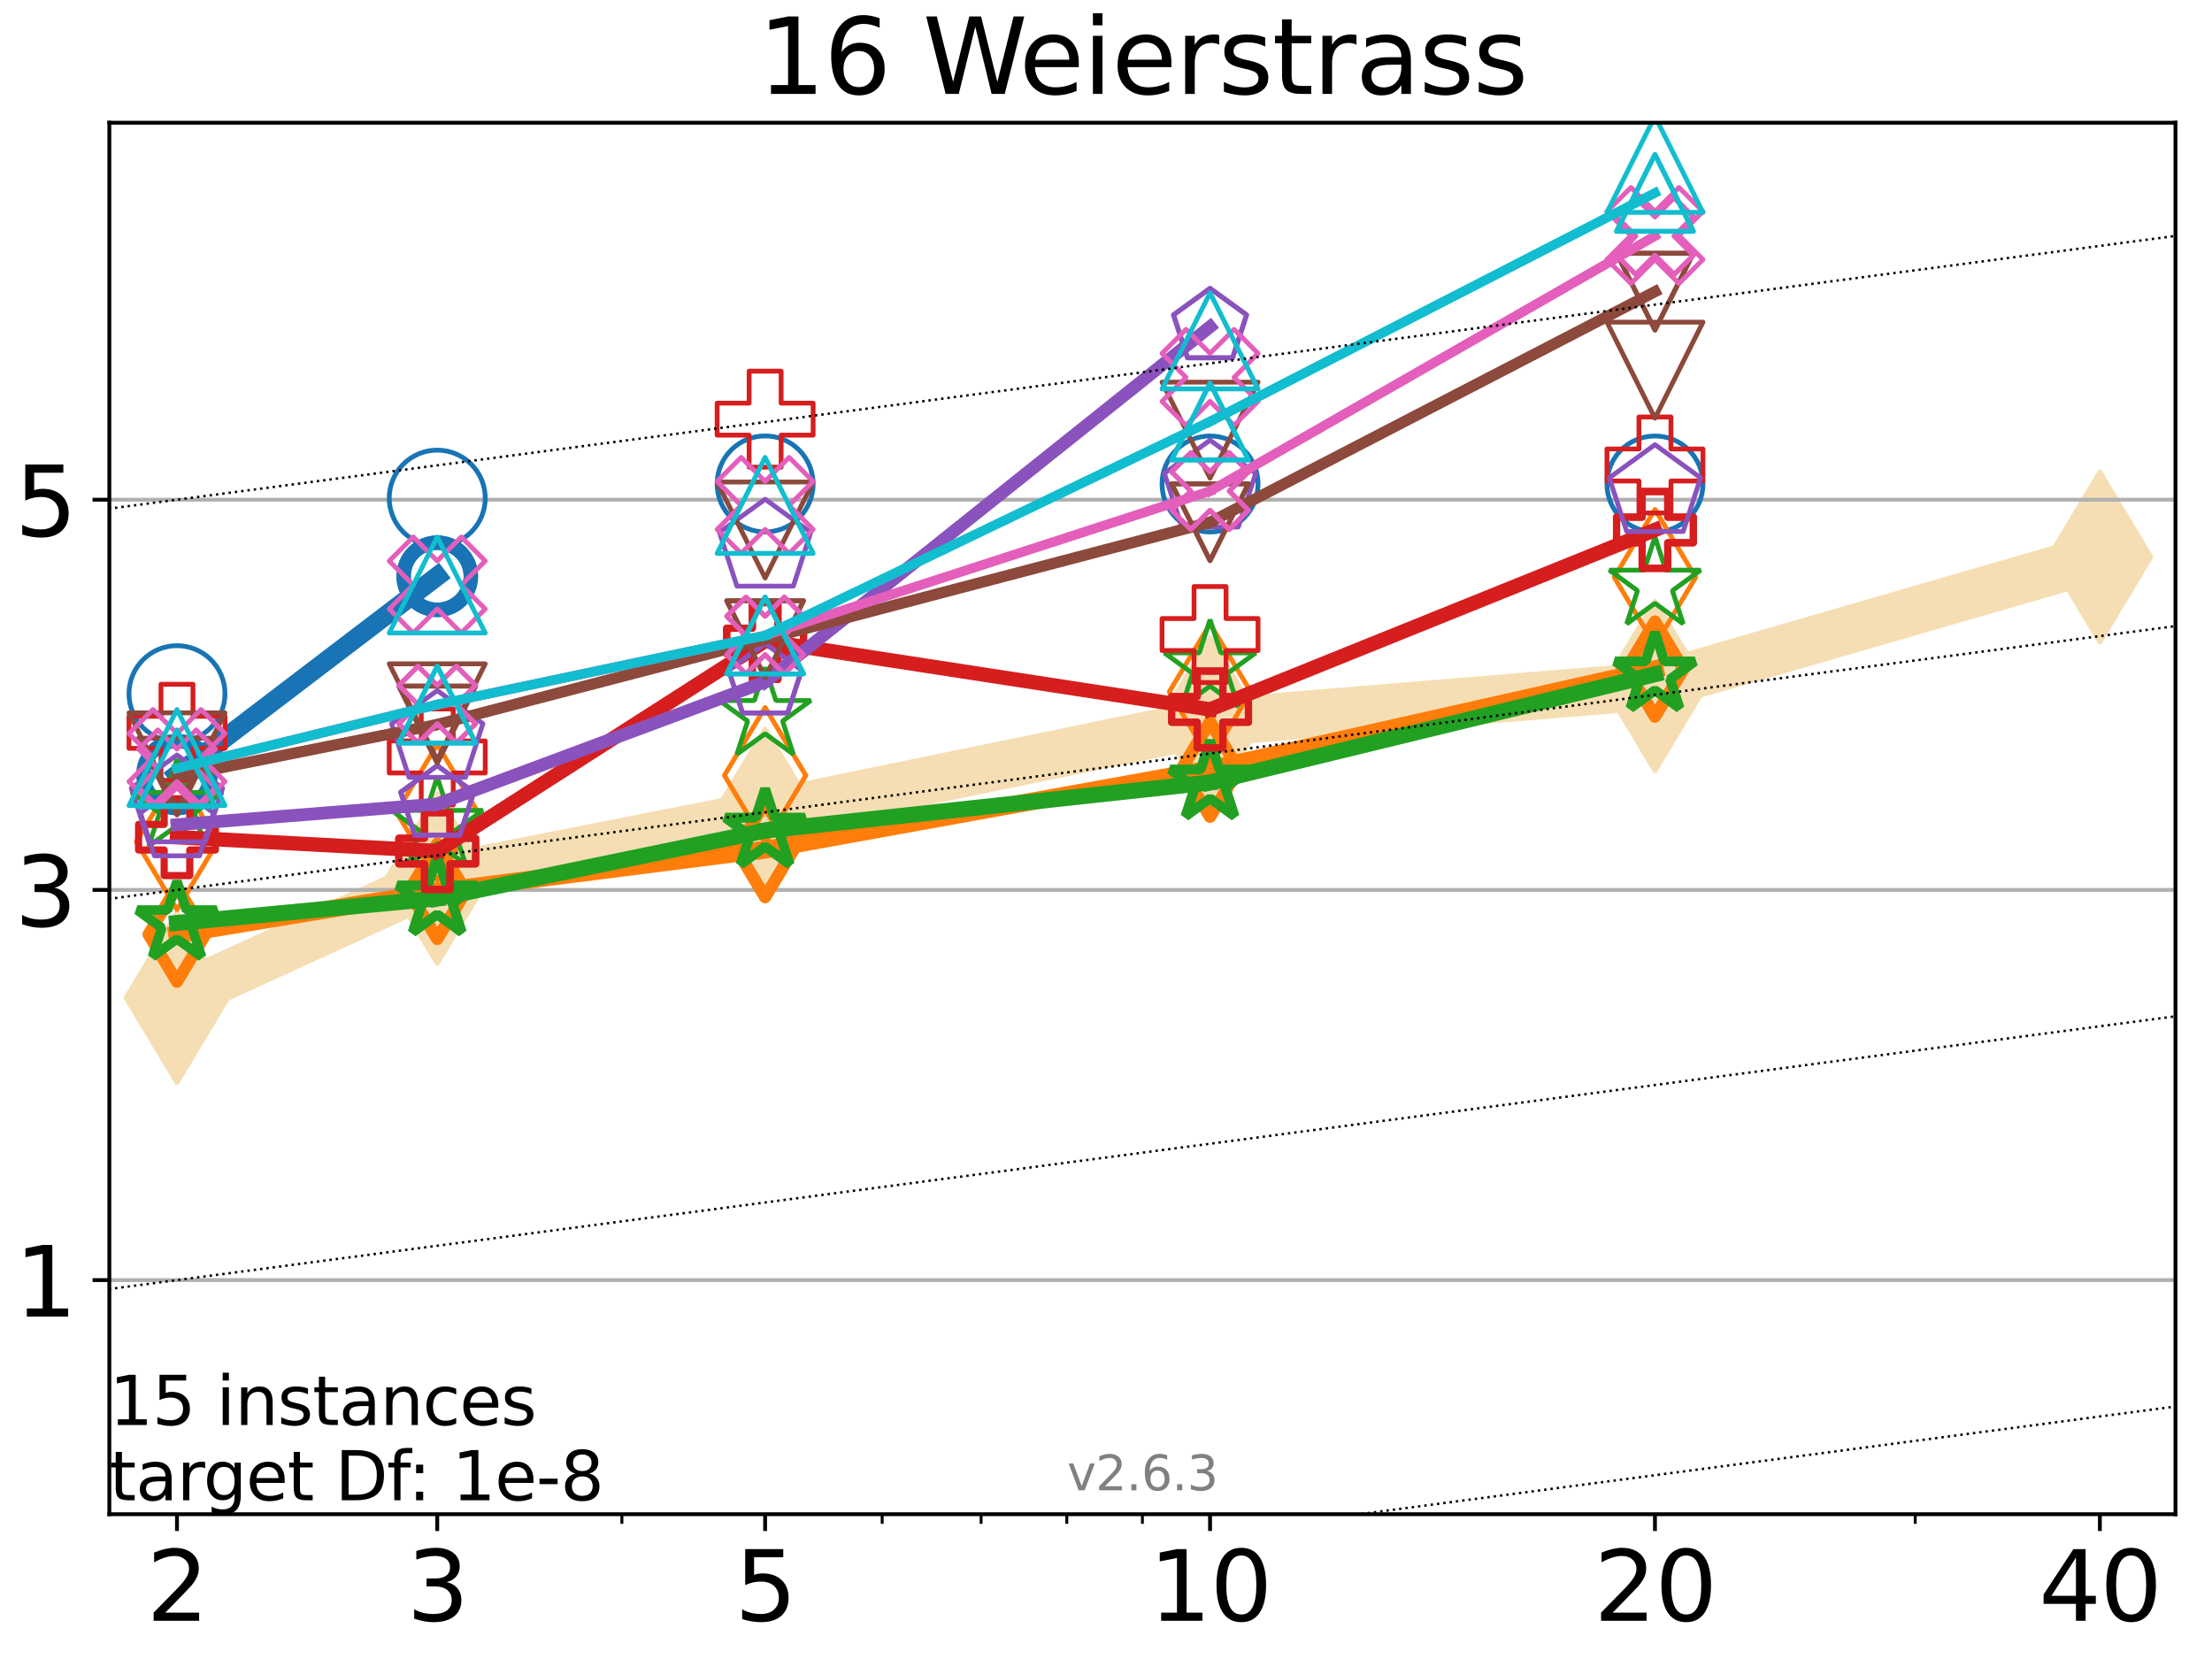 <?xml version="1.0" encoding="utf-8" standalone="no"?>
<!DOCTYPE svg PUBLIC "-//W3C//DTD SVG 1.1//EN"
  "http://www.w3.org/Graphics/SVG/1.1/DTD/svg11.dtd">
<svg xmlns:xlink="http://www.w3.org/1999/xlink" width="460.8pt" height="345.6pt" viewBox="0 0 460.8 345.6" xmlns="http://www.w3.org/2000/svg" version="1.1">
 <defs>
  <style type="text/css">*{stroke-linejoin: round; stroke-linecap: butt}</style>
 </defs>
 <g id="figure_1">
  <g id="patch_1">
   <path d="M 0 345.6 
L 460.8 345.6 
L 460.8 0 
L 0 0 
z
" style="fill: #ffffff"/>
  </g>
  <g id="axes_1">
   <g id="patch_2">
    <path d="M 22.78 315.44 
L 453.192 315.44 
L 453.192 25.56 
L 22.78 25.56 
z
" style="fill: #ffffff"/>
   </g>
   <g id="line2d_1">
    <path d="M 36.868 207.854 
L 91.085 183.037 
L 159.39 169.562 
L 252.074 150.504 
L 344.758 142.886 
L 437.443 116.029 
" clip-path="url(#p709525393e)" style="fill: none; stroke: #f5deb3; stroke-width: 10; stroke-linecap: square"/>
    <defs>
     <path id="m4ac4a61298" d="M -0 17.678 
L 10.607 0 
L 0 -17.678 
L -10.607 -0 
z
" style="stroke: #f5deb3; stroke-linejoin: miter"/>
    </defs>
    <g clip-path="url(#p709525393e)">
     <use xlink:href="#m4ac4a61298" x="36.868" y="207.854" style="fill: #f5deb3; stroke: #f5deb3; stroke-linejoin: miter"/>
     <use xlink:href="#m4ac4a61298" x="91.085" y="183.037" style="fill: #f5deb3; stroke: #f5deb3; stroke-linejoin: miter"/>
     <use xlink:href="#m4ac4a61298" x="159.39" y="169.562" style="fill: #f5deb3; stroke: #f5deb3; stroke-linejoin: miter"/>
     <use xlink:href="#m4ac4a61298" x="252.074" y="150.504" style="fill: #f5deb3; stroke: #f5deb3; stroke-linejoin: miter"/>
     <use xlink:href="#m4ac4a61298" x="344.758" y="142.886" style="fill: #f5deb3; stroke: #f5deb3; stroke-linejoin: miter"/>
     <use xlink:href="#m4ac4a61298" x="437.443" y="116.029" style="fill: #f5deb3; stroke: #f5deb3; stroke-linejoin: miter"/>
    </g>
   </g>
   <g id="matplotlib.axis_1">
    <g id="xtick_1">
     <g id="line2d_2">
      <defs>
       <path id="m62ddbf94da" d="M 0 0 
L 0 3.5 
" style="stroke: #000000; stroke-width: 0.8"/>
      </defs>
      <g>
       <use xlink:href="#m62ddbf94da" x="36.868" y="315.44" style="stroke: #000000; stroke-width: 0.8"/>
      </g>
     </g>
     <g id="text_1">
      <!-- 2 -->
      <g transform="translate(30.506 337.637)scale(0.2 -0.2)">
       <defs>
        <path id="DejaVuSans-32" d="M 1228 531 
L 3431 531 
L 3431 0 
L 469 0 
L 469 531 
Q 828 903 1448 1529 
Q 2069 2156 2228 2338 
Q 2531 2678 2651 2914 
Q 2772 3150 2772 3378 
Q 2772 3750 2511 3984 
Q 2250 4219 1831 4219 
Q 1534 4219 1204 4116 
Q 875 4013 500 3803 
L 500 4441 
Q 881 4594 1212 4672 
Q 1544 4750 1819 4750 
Q 2544 4750 2975 4387 
Q 3406 4025 3406 3419 
Q 3406 3131 3298 2873 
Q 3191 2616 2906 2266 
Q 2828 2175 2409 1742 
Q 1991 1309 1228 531 
z
" transform="scale(0.016)"/>
       </defs>
       <use xlink:href="#DejaVuSans-32"/>
      </g>
     </g>
    </g>
    <g id="xtick_2">
     <g id="line2d_3">
      <g>
       <use xlink:href="#m62ddbf94da" x="91.085" y="315.44" style="stroke: #000000; stroke-width: 0.8"/>
      </g>
     </g>
     <g id="text_2">
      <!-- 3 -->
      <g transform="translate(84.723 337.637)scale(0.2 -0.2)">
       <defs>
        <path id="DejaVuSans-33" d="M 2597 2516 
Q 3050 2419 3304 2112 
Q 3559 1806 3559 1356 
Q 3559 666 3084 287 
Q 2609 -91 1734 -91 
Q 1441 -91 1130 -33 
Q 819 25 488 141 
L 488 750 
Q 750 597 1062 519 
Q 1375 441 1716 441 
Q 2309 441 2620 675 
Q 2931 909 2931 1356 
Q 2931 1769 2642 2001 
Q 2353 2234 1838 2234 
L 1294 2234 
L 1294 2753 
L 1863 2753 
Q 2328 2753 2575 2939 
Q 2822 3125 2822 3475 
Q 2822 3834 2567 4026 
Q 2313 4219 1838 4219 
Q 1578 4219 1281 4162 
Q 984 4106 628 3988 
L 628 4550 
Q 988 4650 1302 4700 
Q 1616 4750 1894 4750 
Q 2613 4750 3031 4423 
Q 3450 4097 3450 3541 
Q 3450 3153 3228 2886 
Q 3006 2619 2597 2516 
z
" transform="scale(0.016)"/>
       </defs>
       <use xlink:href="#DejaVuSans-33"/>
      </g>
     </g>
    </g>
    <g id="xtick_3">
     <g id="line2d_4">
      <g>
       <use xlink:href="#m62ddbf94da" x="159.39" y="315.44" style="stroke: #000000; stroke-width: 0.8"/>
      </g>
     </g>
     <g id="text_3">
      <!-- 5 -->
      <g transform="translate(153.028 337.637)scale(0.2 -0.2)">
       <defs>
        <path id="DejaVuSans-35" d="M 691 4666 
L 3169 4666 
L 3169 4134 
L 1269 4134 
L 1269 2991 
Q 1406 3038 1543 3061 
Q 1681 3084 1819 3084 
Q 2600 3084 3056 2656 
Q 3513 2228 3513 1497 
Q 3513 744 3044 326 
Q 2575 -91 1722 -91 
Q 1428 -91 1123 -41 
Q 819 9 494 109 
L 494 744 
Q 775 591 1075 516 
Q 1375 441 1709 441 
Q 2250 441 2565 725 
Q 2881 1009 2881 1497 
Q 2881 1984 2565 2268 
Q 2250 2553 1709 2553 
Q 1456 2553 1204 2497 
Q 953 2441 691 2322 
L 691 4666 
z
" transform="scale(0.016)"/>
       </defs>
       <use xlink:href="#DejaVuSans-35"/>
      </g>
     </g>
    </g>
    <g id="xtick_4">
     <g id="line2d_5">
      <g>
       <use xlink:href="#m62ddbf94da" x="252.074" y="315.44" style="stroke: #000000; stroke-width: 0.8"/>
      </g>
     </g>
     <g id="text_4">
      <!-- 10 -->
      <g transform="translate(239.349 337.637)scale(0.2 -0.2)">
       <defs>
        <path id="DejaVuSans-31" d="M 794 531 
L 1825 531 
L 1825 4091 
L 703 3866 
L 703 4441 
L 1819 4666 
L 2450 4666 
L 2450 531 
L 3481 531 
L 3481 0 
L 794 0 
L 794 531 
z
" transform="scale(0.016)"/>
        <path id="DejaVuSans-30" d="M 2034 4250 
Q 1547 4250 1301 3770 
Q 1056 3291 1056 2328 
Q 1056 1369 1301 889 
Q 1547 409 2034 409 
Q 2525 409 2770 889 
Q 3016 1369 3016 2328 
Q 3016 3291 2770 3770 
Q 2525 4250 2034 4250 
z
M 2034 4750 
Q 2819 4750 3233 4129 
Q 3647 3509 3647 2328 
Q 3647 1150 3233 529 
Q 2819 -91 2034 -91 
Q 1250 -91 836 529 
Q 422 1150 422 2328 
Q 422 3509 836 4129 
Q 1250 4750 2034 4750 
z
" transform="scale(0.016)"/>
       </defs>
       <use xlink:href="#DejaVuSans-31"/>
       <use xlink:href="#DejaVuSans-30" x="63.623"/>
      </g>
     </g>
    </g>
    <g id="xtick_5">
     <g id="line2d_6">
      <g>
       <use xlink:href="#m62ddbf94da" x="344.758" y="315.44" style="stroke: #000000; stroke-width: 0.8"/>
      </g>
     </g>
     <g id="text_5">
      <!-- 20 -->
      <g transform="translate(332.033 337.637)scale(0.2 -0.2)">
       <use xlink:href="#DejaVuSans-32"/>
       <use xlink:href="#DejaVuSans-30" x="63.623"/>
      </g>
     </g>
    </g>
    <g id="xtick_6">
     <g id="line2d_7">
      <g>
       <use xlink:href="#m62ddbf94da" x="437.443" y="315.44" style="stroke: #000000; stroke-width: 0.8"/>
      </g>
     </g>
     <g id="text_6">
      <!-- 40 -->
      <g transform="translate(424.718 337.637)scale(0.2 -0.2)">
       <defs>
        <path id="DejaVuSans-34" d="M 2419 4116 
L 825 1625 
L 2419 1625 
L 2419 4116 
z
M 2253 4666 
L 3047 4666 
L 3047 1625 
L 3713 1625 
L 3713 1100 
L 3047 1100 
L 3047 0 
L 2419 0 
L 2419 1100 
L 313 1100 
L 313 1709 
L 2253 4666 
z
" transform="scale(0.016)"/>
       </defs>
       <use xlink:href="#DejaVuSans-34"/>
       <use xlink:href="#DejaVuSans-30" x="63.623"/>
      </g>
     </g>
    </g>
    <g id="xtick_7">
     <g id="line2d_8">
      <defs>
       <path id="m3bb098f2c1" d="M 0 0 
L 0 2 
" style="stroke: #000000; stroke-width: 0.6"/>
      </defs>
      <g>
       <use xlink:href="#m3bb098f2c1" x="129.552" y="315.44" style="stroke: #000000; stroke-width: 0.6"/>
      </g>
     </g>
    </g>
    <g id="xtick_8">
     <g id="line2d_9">
      <g>
       <use xlink:href="#m3bb098f2c1" x="183.769" y="315.44" style="stroke: #000000; stroke-width: 0.6"/>
      </g>
     </g>
    </g>
    <g id="xtick_9">
     <g id="line2d_10">
      <g>
       <use xlink:href="#m3bb098f2c1" x="204.381" y="315.44" style="stroke: #000000; stroke-width: 0.6"/>
      </g>
     </g>
    </g>
    <g id="xtick_10">
     <g id="line2d_11">
      <g>
       <use xlink:href="#m3bb098f2c1" x="222.237" y="315.44" style="stroke: #000000; stroke-width: 0.6"/>
      </g>
     </g>
    </g>
    <g id="xtick_11">
     <g id="line2d_12">
      <g>
       <use xlink:href="#m3bb098f2c1" x="237.986" y="315.44" style="stroke: #000000; stroke-width: 0.6"/>
      </g>
     </g>
    </g>
    <g id="xtick_12">
     <g id="line2d_13">
      <g>
       <use xlink:href="#m3bb098f2c1" x="398.975" y="315.44" style="stroke: #000000; stroke-width: 0.6"/>
      </g>
     </g>
    </g>
   </g>
   <g id="matplotlib.axis_2">
    <g id="ytick_1">
     <g id="line2d_14">
      <path d="M 22.78 266.67 
L 453.192 266.67 
" clip-path="url(#p709525393e)" style="fill: none; stroke: #b0b0b0; stroke-width: 0.8; stroke-linecap: square"/>
     </g>
     <g id="line2d_15">
      <defs>
       <path id="m3a3d6c61db" d="M 0 0 
L -3.5 0 
" style="stroke: #000000; stroke-width: 0.8"/>
      </defs>
      <g>
       <use xlink:href="#m3a3d6c61db" x="22.78" y="266.67" style="stroke: #000000; stroke-width: 0.8"/>
      </g>
     </g>
     <g id="text_7">
      <!-- 1 -->
      <g transform="translate(3.055 274.268)scale(0.2 -0.2)">
       <use xlink:href="#DejaVuSans-31"/>
      </g>
     </g>
    </g>
    <g id="ytick_2">
     <g id="line2d_16">
      <path d="M 22.78 185.386 
L 453.192 185.386 
" clip-path="url(#p709525393e)" style="fill: none; stroke: #b0b0b0; stroke-width: 0.8; stroke-linecap: square"/>
     </g>
     <g id="line2d_17">
      <g>
       <use xlink:href="#m3a3d6c61db" x="22.78" y="185.386" style="stroke: #000000; stroke-width: 0.8"/>
      </g>
     </g>
     <g id="text_8">
      <!-- 3 -->
      <g transform="translate(3.055 192.984)scale(0.2 -0.2)">
       <use xlink:href="#DejaVuSans-33"/>
      </g>
     </g>
    </g>
    <g id="ytick_3">
     <g id="line2d_18">
      <path d="M 22.78 104.101 
L 453.192 104.101 
" clip-path="url(#p709525393e)" style="fill: none; stroke: #b0b0b0; stroke-width: 0.8; stroke-linecap: square"/>
     </g>
     <g id="line2d_19">
      <g>
       <use xlink:href="#m3a3d6c61db" x="22.78" y="104.101" style="stroke: #000000; stroke-width: 0.8"/>
      </g>
     </g>
     <g id="text_9">
      <!-- 5 -->
      <g transform="translate(3.055 111.7)scale(0.2 -0.2)">
       <use xlink:href="#DejaVuSans-35"/>
      </g>
     </g>
    </g>
   </g>
   <g id="line2d_20">
    <path d="M 36.868 161.358 
L 91.085 120.044 
" clip-path="url(#p709525393e)" style="fill: none; stroke: #1874b4; stroke-width: 4; stroke-linecap: square"/>
    <defs>
     <path id="m12c7427733" d="M 0 7 
C 1.856 7 3.637 6.262 4.95 4.95 
C 6.262 3.637 7 1.856 7 0 
C 7 -1.856 6.262 -3.637 4.95 -4.95 
C 3.637 -6.262 1.856 -7 0 -7 
C -1.856 -7 -3.637 -6.262 -4.95 -4.95 
C -6.262 -3.637 -7 -1.856 -7 0 
C -7 1.856 -6.262 3.637 -4.95 4.95 
C -3.637 6.262 -1.856 7 0 7 
z
" style="stroke: #1874b4; stroke-width: 3"/>
    </defs>
    <g clip-path="url(#p709525393e)">
     <use xlink:href="#m12c7427733" x="36.868" y="161.358" style="fill-opacity: 0; stroke: #1874b4; stroke-width: 3"/>
     <use xlink:href="#m12c7427733" x="91.085" y="120.044" style="fill-opacity: 0; stroke: #1874b4; stroke-width: 3"/>
    </g>
   </g>
   <g id="line2d_21">
    <path d="M 91.085 120.044 
" clip-path="url(#p709525393e)" style="fill: none; stroke: #1874b4; stroke-width: 4; stroke-linecap: square"/>
    <g clip-path="url(#p709525393e)">
     <use xlink:href="#m12c7427733" x="91.085" y="120.044" style="fill-opacity: 0; stroke: #1874b4; stroke-width: 3"/>
    </g>
   </g>
   <g id="line2d_22"/>
   <g id="line2d_23">
    <defs>
     <path id="m98c0757867" d="M 0 10 
C 2.652 10 5.196 8.946 7.071 7.071 
C 8.946 5.196 10 2.652 10 0 
C 10 -2.652 8.946 -5.196 7.071 -7.071 
C 5.196 -8.946 2.652 -10 0 -10 
C -2.652 -10 -5.196 -8.946 -7.071 -7.071 
C -8.946 -5.196 -10 -2.652 -10 0 
C -10 2.652 -8.946 5.196 -7.071 7.071 
C -5.196 8.946 -2.652 10 0 10 
z
" style="stroke: #1874b4"/>
    </defs>
    <g clip-path="url(#p709525393e)">
     <use xlink:href="#m98c0757867" x="36.868" y="144.504" style="fill-opacity: 0; stroke: #1874b4"/>
     <use xlink:href="#m98c0757867" x="91.085" y="103.769" style="fill-opacity: 0; stroke: #1874b4"/>
     <use xlink:href="#m98c0757867" x="159.39" y="100.81" style="fill-opacity: 0; stroke: #1874b4"/>
     <use xlink:href="#m98c0757867" x="252.074" y="100.825" style="fill-opacity: 0; stroke: #1874b4"/>
     <use xlink:href="#m98c0757867" x="344.758" y="100.825" style="fill-opacity: 0; stroke: #1874b4"/>
    </g>
   </g>
   <g id="line2d_24">
    <path d="M 36.868 194.647 
L 91.085 185.687 
" clip-path="url(#p709525393e)" style="fill: none; stroke: #ff7d0b; stroke-width: 3.667; stroke-linecap: square"/>
    <defs>
     <path id="mb291fa9df7" d="M -0 9.899 
L 5.94 0 
L 0 -9.899 
L -5.94 -0 
z
" style="stroke: #ff7d0b; stroke-width: 2.5; stroke-linejoin: miter"/>
    </defs>
    <g clip-path="url(#p709525393e)">
     <use xlink:href="#mb291fa9df7" x="36.868" y="194.647" style="fill-opacity: 0; stroke: #ff7d0b; stroke-width: 2.5; stroke-linejoin: miter"/>
     <use xlink:href="#mb291fa9df7" x="91.085" y="185.687" style="fill-opacity: 0; stroke: #ff7d0b; stroke-width: 2.5; stroke-linejoin: miter"/>
    </g>
   </g>
   <g id="line2d_25">
    <path d="M 91.085 185.687 
L 159.39 176.988 
" clip-path="url(#p709525393e)" style="fill: none; stroke: #ff7d0b; stroke-width: 3.667; stroke-linecap: square"/>
    <g clip-path="url(#p709525393e)">
     <use xlink:href="#mb291fa9df7" x="91.085" y="185.687" style="fill-opacity: 0; stroke: #ff7d0b; stroke-width: 2.5; stroke-linejoin: miter"/>
     <use xlink:href="#mb291fa9df7" x="159.39" y="176.988" style="fill-opacity: 0; stroke: #ff7d0b; stroke-width: 2.5; stroke-linejoin: miter"/>
    </g>
   </g>
   <g id="line2d_26">
    <path d="M 159.39 176.988 
L 252.074 160.237 
" clip-path="url(#p709525393e)" style="fill: none; stroke: #ff7d0b; stroke-width: 3.667; stroke-linecap: square"/>
    <g clip-path="url(#p709525393e)">
     <use xlink:href="#mb291fa9df7" x="159.39" y="176.988" style="fill-opacity: 0; stroke: #ff7d0b; stroke-width: 2.5; stroke-linejoin: miter"/>
     <use xlink:href="#mb291fa9df7" x="252.074" y="160.237" style="fill-opacity: 0; stroke: #ff7d0b; stroke-width: 2.5; stroke-linejoin: miter"/>
    </g>
   </g>
   <g id="line2d_27">
    <path d="M 252.074 160.237 
L 344.758 139.382 
" clip-path="url(#p709525393e)" style="fill: none; stroke: #ff7d0b; stroke-width: 3.667; stroke-linecap: square"/>
    <g clip-path="url(#p709525393e)">
     <use xlink:href="#mb291fa9df7" x="252.074" y="160.237" style="fill-opacity: 0; stroke: #ff7d0b; stroke-width: 2.5; stroke-linejoin: miter"/>
     <use xlink:href="#mb291fa9df7" x="344.758" y="139.382" style="fill-opacity: 0; stroke: #ff7d0b; stroke-width: 2.5; stroke-linejoin: miter"/>
    </g>
   </g>
   <g id="line2d_28">
    <path d="M 344.758 139.382 
" clip-path="url(#p709525393e)" style="fill: none; stroke: #ff7d0b; stroke-width: 3.667; stroke-linecap: square"/>
    <g clip-path="url(#p709525393e)">
     <use xlink:href="#mb291fa9df7" x="344.758" y="139.382" style="fill-opacity: 0; stroke: #ff7d0b; stroke-width: 2.5; stroke-linejoin: miter"/>
    </g>
   </g>
   <g id="line2d_29"/>
   <g id="line2d_30">
    <defs>
     <path id="m2b48ee8b10" d="M -0 14.142 
L 8.485 0 
L -0 -14.142 
L -8.485 -0 
z
" style="stroke: #ff7d0b; stroke-linejoin: miter"/>
    </defs>
    <g clip-path="url(#p709525393e)">
     <use xlink:href="#m2b48ee8b10" x="36.868" y="175.357" style="fill-opacity: 0; stroke: #ff7d0b; stroke-linejoin: miter"/>
     <use xlink:href="#m2b48ee8b10" x="91.085" y="169.208" style="fill-opacity: 0; stroke: #ff7d0b; stroke-linejoin: miter"/>
     <use xlink:href="#m2b48ee8b10" x="159.39" y="161.537" style="fill-opacity: 0; stroke: #ff7d0b; stroke-linejoin: miter"/>
     <use xlink:href="#m2b48ee8b10" x="252.074" y="144.113" style="fill-opacity: 0; stroke: #ff7d0b; stroke-linejoin: miter"/>
     <use xlink:href="#m2b48ee8b10" x="344.758" y="120.267" style="fill-opacity: 0; stroke: #ff7d0b; stroke-linejoin: miter"/>
    </g>
   </g>
   <g id="line2d_31">
    <path d="M 36.868 192.271 
L 91.085 187.159 
" clip-path="url(#p709525393e)" style="fill: none; stroke: #22a022; stroke-width: 3.333; stroke-linecap: square"/>
    <defs>
     <path id="m656c93e348" d="M 0 -8.7 
L -1.953 -2.688 
L -8.274 -2.688 
L -3.16 1.027 
L -5.114 7.038 
L -0 3.323 
L 5.114 7.038 
L 3.16 1.027 
L 8.274 -2.688 
L 1.953 -2.688 
z
" style="stroke: #22a022; stroke-width: 2; stroke-linejoin: bevel"/>
    </defs>
    <g clip-path="url(#p709525393e)">
     <use xlink:href="#m656c93e348" x="36.868" y="192.271" style="fill-opacity: 0; stroke: #22a022; stroke-width: 2; stroke-linejoin: bevel"/>
     <use xlink:href="#m656c93e348" x="91.085" y="187.159" style="fill-opacity: 0; stroke: #22a022; stroke-width: 2; stroke-linejoin: bevel"/>
    </g>
   </g>
   <g id="line2d_32">
    <path d="M 91.085 187.159 
L 159.39 173.03 
" clip-path="url(#p709525393e)" style="fill: none; stroke: #22a022; stroke-width: 3.333; stroke-linecap: square"/>
    <g clip-path="url(#p709525393e)">
     <use xlink:href="#m656c93e348" x="91.085" y="187.159" style="fill-opacity: 0; stroke: #22a022; stroke-width: 2; stroke-linejoin: bevel"/>
     <use xlink:href="#m656c93e348" x="159.39" y="173.03" style="fill-opacity: 0; stroke: #22a022; stroke-width: 2; stroke-linejoin: bevel"/>
    </g>
   </g>
   <g id="line2d_33">
    <path d="M 159.39 173.03 
L 252.074 162.996 
" clip-path="url(#p709525393e)" style="fill: none; stroke: #22a022; stroke-width: 3.333; stroke-linecap: square"/>
    <g clip-path="url(#p709525393e)">
     <use xlink:href="#m656c93e348" x="159.39" y="173.03" style="fill-opacity: 0; stroke: #22a022; stroke-width: 2; stroke-linejoin: bevel"/>
     <use xlink:href="#m656c93e348" x="252.074" y="162.996" style="fill-opacity: 0; stroke: #22a022; stroke-width: 2; stroke-linejoin: bevel"/>
    </g>
   </g>
   <g id="line2d_34">
    <path d="M 252.074 162.996 
L 344.758 140.463 
" clip-path="url(#p709525393e)" style="fill: none; stroke: #22a022; stroke-width: 3.333; stroke-linecap: square"/>
    <g clip-path="url(#p709525393e)">
     <use xlink:href="#m656c93e348" x="252.074" y="162.996" style="fill-opacity: 0; stroke: #22a022; stroke-width: 2; stroke-linejoin: bevel"/>
     <use xlink:href="#m656c93e348" x="344.758" y="140.463" style="fill-opacity: 0; stroke: #22a022; stroke-width: 2; stroke-linejoin: bevel"/>
    </g>
   </g>
   <g id="line2d_35">
    <path d="M 344.758 140.463 
" clip-path="url(#p709525393e)" style="fill: none; stroke: #22a022; stroke-width: 3.333; stroke-linecap: square"/>
    <g clip-path="url(#p709525393e)">
     <use xlink:href="#m656c93e348" x="344.758" y="140.463" style="fill-opacity: 0; stroke: #22a022; stroke-width: 2; stroke-linejoin: bevel"/>
    </g>
   </g>
   <g id="line2d_36"/>
   <g id="line2d_37">
    <defs>
     <path id="mbf10982819" d="M 0 -10 
L -2.245 -3.09 
L -9.511 -3.09 
L -3.633 1.18 
L -5.878 8.09 
L -0 3.82 
L 5.878 8.09 
L 3.633 1.18 
L 9.511 -3.09 
L 2.245 -3.09 
z
" style="stroke: #22a022; stroke-linejoin: bevel"/>
    </defs>
    <g clip-path="url(#p709525393e)">
     <use xlink:href="#mbf10982819" x="36.868" y="168.167" style="fill-opacity: 0; stroke: #22a022; stroke-linejoin: bevel"/>
     <use xlink:href="#mbf10982819" x="91.085" y="171.905" style="fill-opacity: 0; stroke: #22a022; stroke-linejoin: bevel"/>
     <use xlink:href="#mbf10982819" x="159.39" y="149.031" style="fill-opacity: 0; stroke: #22a022; stroke-linejoin: bevel"/>
     <use xlink:href="#mbf10982819" x="252.074" y="139.097" style="fill-opacity: 0; stroke: #22a022; stroke-linejoin: bevel"/>
     <use xlink:href="#mbf10982819" x="344.758" y="121.861" style="fill-opacity: 0; stroke: #22a022; stroke-linejoin: bevel"/>
    </g>
   </g>
   <g id="line2d_38">
    <path d="M 36.868 174.401 
L 91.085 177.289 
" clip-path="url(#p709525393e)" style="fill: none; stroke: #d61e1f; stroke-width: 3; stroke-linecap: square"/>
    <defs>
     <path id="ma7d635cd2a" d="M -2.667 8 
L 2.667 8 
L 2.667 2.667 
L 8 2.667 
L 8 -2.667 
L 2.667 -2.667 
L 2.667 -8 
L -2.667 -8 
L -2.667 -2.667 
L -8 -2.667 
L -8 2.667 
L -2.667 2.667 
z
" style="stroke: #d61e1f; stroke-width: 1.5; stroke-linejoin: miter"/>
    </defs>
    <g clip-path="url(#p709525393e)">
     <use xlink:href="#ma7d635cd2a" x="36.868" y="174.401" style="fill-opacity: 0; stroke: #d61e1f; stroke-width: 1.5; stroke-linejoin: miter"/>
     <use xlink:href="#ma7d635cd2a" x="91.085" y="177.289" style="fill-opacity: 0; stroke: #d61e1f; stroke-width: 1.5; stroke-linejoin: miter"/>
    </g>
   </g>
   <g id="line2d_39">
    <path d="M 91.085 177.289 
L 159.39 133.533 
" clip-path="url(#p709525393e)" style="fill: none; stroke: #d61e1f; stroke-width: 3; stroke-linecap: square"/>
    <g clip-path="url(#p709525393e)">
     <use xlink:href="#ma7d635cd2a" x="91.085" y="177.289" style="fill-opacity: 0; stroke: #d61e1f; stroke-width: 1.5; stroke-linejoin: miter"/>
     <use xlink:href="#ma7d635cd2a" x="159.39" y="133.533" style="fill-opacity: 0; stroke: #d61e1f; stroke-width: 1.5; stroke-linejoin: miter"/>
    </g>
   </g>
   <g id="line2d_40">
    <path d="M 159.39 133.533 
L 252.074 147.785 
" clip-path="url(#p709525393e)" style="fill: none; stroke: #d61e1f; stroke-width: 3; stroke-linecap: square"/>
    <g clip-path="url(#p709525393e)">
     <use xlink:href="#ma7d635cd2a" x="159.39" y="133.533" style="fill-opacity: 0; stroke: #d61e1f; stroke-width: 1.5; stroke-linejoin: miter"/>
     <use xlink:href="#ma7d635cd2a" x="252.074" y="147.785" style="fill-opacity: 0; stroke: #d61e1f; stroke-width: 1.5; stroke-linejoin: miter"/>
    </g>
   </g>
   <g id="line2d_41">
    <path d="M 252.074 147.785 
L 344.758 110.394 
" clip-path="url(#p709525393e)" style="fill: none; stroke: #d61e1f; stroke-width: 3; stroke-linecap: square"/>
    <g clip-path="url(#p709525393e)">
     <use xlink:href="#ma7d635cd2a" x="252.074" y="147.785" style="fill-opacity: 0; stroke: #d61e1f; stroke-width: 1.5; stroke-linejoin: miter"/>
     <use xlink:href="#ma7d635cd2a" x="344.758" y="110.394" style="fill-opacity: 0; stroke: #d61e1f; stroke-width: 1.5; stroke-linejoin: miter"/>
    </g>
   </g>
   <g id="line2d_42">
    <path d="M 344.758 110.394 
" clip-path="url(#p709525393e)" style="fill: none; stroke: #d61e1f; stroke-width: 3; stroke-linecap: square"/>
    <g clip-path="url(#p709525393e)">
     <use xlink:href="#ma7d635cd2a" x="344.758" y="110.394" style="fill-opacity: 0; stroke: #d61e1f; stroke-width: 1.5; stroke-linejoin: miter"/>
    </g>
   </g>
   <g id="line2d_43"/>
   <g id="line2d_44">
    <defs>
     <path id="m052ed9542a" d="M -3.333 10 
L 3.333 10 
L 3.333 3.333 
L 10 3.333 
L 10 -3.333 
L 3.333 -3.333 
L 3.333 -10 
L -3.333 -10 
L -3.333 -3.333 
L -10 -3.333 
L -10 3.333 
L -3.333 3.333 
z
" style="stroke: #d61e1f; stroke-linejoin: miter"/>
    </defs>
    <g clip-path="url(#p709525393e)">
     <use xlink:href="#m052ed9542a" x="36.868" y="152.555" style="fill-opacity: 0; stroke: #d61e1f; stroke-linejoin: miter"/>
     <use xlink:href="#m052ed9542a" x="91.085" y="157.691" style="fill-opacity: 0; stroke: #d61e1f; stroke-linejoin: miter"/>
     <use xlink:href="#m052ed9542a" x="159.39" y="87.316" style="fill-opacity: 0; stroke: #d61e1f; stroke-linejoin: miter"/>
     <use xlink:href="#m052ed9542a" x="252.074" y="132.185" style="fill-opacity: 0; stroke: #d61e1f; stroke-linejoin: miter"/>
     <use xlink:href="#m052ed9542a" x="344.758" y="96.864" style="fill-opacity: 0; stroke: #d61e1f; stroke-linejoin: miter"/>
    </g>
   </g>
   <g id="line2d_45">
    <path d="M 36.868 171.805 
L 91.085 167.495 
" clip-path="url(#p709525393e)" style="fill: none; stroke: #8a52bd; stroke-width: 2.667; stroke-linecap: square"/>
    <defs>
     <path id="mdf4fb8fe09" d="M 0 -8 
L -7.608 -2.472 
L -4.702 6.472 
L 4.702 6.472 
L 7.608 -2.472 
z
" style="stroke: #8a52bd; stroke-linejoin: miter"/>
    </defs>
    <g clip-path="url(#p709525393e)">
     <use xlink:href="#mdf4fb8fe09" x="36.868" y="171.805" style="fill-opacity: 0; stroke: #8a52bd; stroke-linejoin: miter"/>
     <use xlink:href="#mdf4fb8fe09" x="91.085" y="167.495" style="fill-opacity: 0; stroke: #8a52bd; stroke-linejoin: miter"/>
    </g>
   </g>
   <g id="line2d_46">
    <path d="M 91.085 167.495 
L 159.39 142.05 
" clip-path="url(#p709525393e)" style="fill: none; stroke: #8a52bd; stroke-width: 2.667; stroke-linecap: square"/>
    <g clip-path="url(#p709525393e)">
     <use xlink:href="#mdf4fb8fe09" x="91.085" y="167.495" style="fill-opacity: 0; stroke: #8a52bd; stroke-linejoin: miter"/>
     <use xlink:href="#mdf4fb8fe09" x="159.39" y="142.05" style="fill-opacity: 0; stroke: #8a52bd; stroke-linejoin: miter"/>
    </g>
   </g>
   <g id="line2d_47">
    <path d="M 159.39 142.05 
L 252.074 68.069 
" clip-path="url(#p709525393e)" style="fill: none; stroke: #8a52bd; stroke-width: 2.667; stroke-linecap: square"/>
    <g clip-path="url(#p709525393e)">
     <use xlink:href="#mdf4fb8fe09" x="159.39" y="142.05" style="fill-opacity: 0; stroke: #8a52bd; stroke-linejoin: miter"/>
     <use xlink:href="#mdf4fb8fe09" x="252.074" y="68.069" style="fill-opacity: 0; stroke: #8a52bd; stroke-linejoin: miter"/>
    </g>
   </g>
   <g id="line2d_48">
    <path d="M 252.074 68.069 
" clip-path="url(#p709525393e)" style="fill: none; stroke: #8a52bd; stroke-width: 2.667; stroke-linecap: square"/>
    <g clip-path="url(#p709525393e)">
     <use xlink:href="#mdf4fb8fe09" x="252.074" y="68.069" style="fill-opacity: 0; stroke: #8a52bd; stroke-linejoin: miter"/>
    </g>
   </g>
   <g id="line2d_49"/>
   <g id="line2d_50">
    <defs>
     <path id="m9467358408" d="M 0 -10 
L -9.511 -3.09 
L -5.878 8.09 
L 5.878 8.09 
L 9.511 -3.09 
z
" style="stroke: #8a52bd; stroke-linejoin: miter"/>
    </defs>
    <g clip-path="url(#p709525393e)">
     <use xlink:href="#m9467358408" x="36.868" y="167.282" style="fill-opacity: 0; stroke: #8a52bd; stroke-linejoin: miter"/>
     <use xlink:href="#m9467358408" x="91.085" y="153.846" style="fill-opacity: 0; stroke: #8a52bd; stroke-linejoin: miter"/>
     <use xlink:href="#m9467358408" x="159.39" y="114.006" style="fill-opacity: 0; stroke: #8a52bd; stroke-linejoin: miter"/>
     <use xlink:href="#m9467358408" x="252.074" y="101.699" style="fill-opacity: 0; stroke: #8a52bd; stroke-linejoin: miter"/>
     <use xlink:href="#m9467358408" x="344.758" y="102.632" style="fill-opacity: 0; stroke: #8a52bd; stroke-linejoin: miter"/>
    </g>
   </g>
   <g id="line2d_51">
    <path d="M 36.868 161.775 
L 91.085 150.93 
" clip-path="url(#p709525393e)" style="fill: none; stroke: #8c493c; stroke-width: 2.333; stroke-linecap: square"/>
    <defs>
     <path id="mffafe3567e" d="M -0 8 
L 8 -8 
L -8 -8 
z
" style="stroke: #8c493c; stroke-linejoin: miter"/>
    </defs>
    <g clip-path="url(#p709525393e)">
     <use xlink:href="#mffafe3567e" x="36.868" y="161.775" style="fill-opacity: 0; stroke: #8c493c; stroke-linejoin: miter"/>
     <use xlink:href="#mffafe3567e" x="91.085" y="150.93" style="fill-opacity: 0; stroke: #8c493c; stroke-linejoin: miter"/>
    </g>
   </g>
   <g id="line2d_52">
    <path d="M 91.085 150.93 
L 159.39 133.147 
" clip-path="url(#p709525393e)" style="fill: none; stroke: #8c493c; stroke-width: 2.333; stroke-linecap: square"/>
    <g clip-path="url(#p709525393e)">
     <use xlink:href="#mffafe3567e" x="91.085" y="150.93" style="fill-opacity: 0; stroke: #8c493c; stroke-linejoin: miter"/>
     <use xlink:href="#mffafe3567e" x="159.39" y="133.147" style="fill-opacity: 0; stroke: #8c493c; stroke-linejoin: miter"/>
    </g>
   </g>
   <g id="line2d_53">
    <path d="M 159.39 133.147 
L 252.074 108.792 
" clip-path="url(#p709525393e)" style="fill: none; stroke: #8c493c; stroke-width: 2.333; stroke-linecap: square"/>
    <g clip-path="url(#p709525393e)">
     <use xlink:href="#mffafe3567e" x="159.39" y="133.147" style="fill-opacity: 0; stroke: #8c493c; stroke-linejoin: miter"/>
     <use xlink:href="#mffafe3567e" x="252.074" y="108.792" style="fill-opacity: 0; stroke: #8c493c; stroke-linejoin: miter"/>
    </g>
   </g>
   <g id="line2d_54">
    <path d="M 252.074 108.792 
L 344.758 60.755 
" clip-path="url(#p709525393e)" style="fill: none; stroke: #8c493c; stroke-width: 2.333; stroke-linecap: square"/>
    <g clip-path="url(#p709525393e)">
     <use xlink:href="#mffafe3567e" x="252.074" y="108.792" style="fill-opacity: 0; stroke: #8c493c; stroke-linejoin: miter"/>
     <use xlink:href="#mffafe3567e" x="344.758" y="60.755" style="fill-opacity: 0; stroke: #8c493c; stroke-linejoin: miter"/>
    </g>
   </g>
   <g id="line2d_55">
    <path d="M 344.758 60.755 
" clip-path="url(#p709525393e)" style="fill: none; stroke: #8c493c; stroke-width: 2.333; stroke-linecap: square"/>
    <g clip-path="url(#p709525393e)">
     <use xlink:href="#mffafe3567e" x="344.758" y="60.755" style="fill-opacity: 0; stroke: #8c493c; stroke-linejoin: miter"/>
    </g>
   </g>
   <g id="line2d_56"/>
   <g id="line2d_57">
    <defs>
     <path id="m083a90d2c8" d="M -0 10 
L 10 -10 
L -10 -10 
z
" style="stroke: #8c493c; stroke-linejoin: miter"/>
    </defs>
    <g clip-path="url(#p709525393e)">
     <use xlink:href="#m083a90d2c8" x="36.868" y="158.5" style="fill-opacity: 0; stroke: #8c493c; stroke-linejoin: miter"/>
     <use xlink:href="#m083a90d2c8" x="91.085" y="148.289" style="fill-opacity: 0; stroke: #8c493c; stroke-linejoin: miter"/>
     <use xlink:href="#m083a90d2c8" x="159.39" y="110.415" style="fill-opacity: 0; stroke: #8c493c; stroke-linejoin: miter"/>
     <use xlink:href="#m083a90d2c8" x="252.074" y="89.611" style="fill-opacity: 0; stroke: #8c493c; stroke-linejoin: miter"/>
     <use xlink:href="#m083a90d2c8" x="344.758" y="77.111" style="fill-opacity: 0; stroke: #8c493c; stroke-linejoin: miter"/>
    </g>
   </g>
   <g id="line2d_58">
    <path d="M 36.868 160.054 
L 91.085 146.779 
" clip-path="url(#p709525393e)" style="fill: none; stroke: #e35fbb; stroke-width: 2; stroke-linecap: square"/>
    <defs>
     <path id="md18a265d41" d="M -4 8 
L 0 4 
L 4 8 
L 8 4 
L 4 0 
L 8 -4 
L 4 -8 
L 0 -4 
L -4 -8 
L -8 -4 
L -4 0 
L -8 4 
z
" style="stroke: #e35fbb; stroke-linejoin: miter"/>
    </defs>
    <g clip-path="url(#p709525393e)">
     <use xlink:href="#md18a265d41" x="36.868" y="160.054" style="fill-opacity: 0; stroke: #e35fbb; stroke-linejoin: miter"/>
     <use xlink:href="#md18a265d41" x="91.085" y="146.779" style="fill-opacity: 0; stroke: #e35fbb; stroke-linejoin: miter"/>
    </g>
   </g>
   <g id="line2d_59">
    <path d="M 91.085 146.779 
L 159.39 132.381 
" clip-path="url(#p709525393e)" style="fill: none; stroke: #e35fbb; stroke-width: 2; stroke-linecap: square"/>
    <g clip-path="url(#p709525393e)">
     <use xlink:href="#md18a265d41" x="91.085" y="146.779" style="fill-opacity: 0; stroke: #e35fbb; stroke-linejoin: miter"/>
     <use xlink:href="#md18a265d41" x="159.39" y="132.381" style="fill-opacity: 0; stroke: #e35fbb; stroke-linejoin: miter"/>
    </g>
   </g>
   <g id="line2d_60">
    <path d="M 159.39 132.381 
L 252.074 102.297 
" clip-path="url(#p709525393e)" style="fill: none; stroke: #e35fbb; stroke-width: 2; stroke-linecap: square"/>
    <g clip-path="url(#p709525393e)">
     <use xlink:href="#md18a265d41" x="159.39" y="132.381" style="fill-opacity: 0; stroke: #e35fbb; stroke-linejoin: miter"/>
     <use xlink:href="#md18a265d41" x="252.074" y="102.297" style="fill-opacity: 0; stroke: #e35fbb; stroke-linejoin: miter"/>
    </g>
   </g>
   <g id="line2d_61">
    <path d="M 252.074 102.297 
L 344.758 49.172 
" clip-path="url(#p709525393e)" style="fill: none; stroke: #e35fbb; stroke-width: 2; stroke-linecap: square"/>
    <g clip-path="url(#p709525393e)">
     <use xlink:href="#md18a265d41" x="252.074" y="102.297" style="fill-opacity: 0; stroke: #e35fbb; stroke-linejoin: miter"/>
     <use xlink:href="#md18a265d41" x="344.758" y="49.172" style="fill-opacity: 0; stroke: #e35fbb; stroke-linejoin: miter"/>
    </g>
   </g>
   <g id="line2d_62">
    <path d="M 344.758 49.172 
" clip-path="url(#p709525393e)" style="fill: none; stroke: #e35fbb; stroke-width: 2; stroke-linecap: square"/>
    <g clip-path="url(#p709525393e)">
     <use xlink:href="#md18a265d41" x="344.758" y="49.172" style="fill-opacity: 0; stroke: #e35fbb; stroke-linejoin: miter"/>
    </g>
   </g>
   <g id="line2d_63"/>
   <g id="line2d_64">
    <defs>
     <path id="m281e1021e1" d="M -5 10 
L 0 5 
L 5 10 
L 10 5 
L 5 0 
L 10 -5 
L 5 -10 
L 0 -5 
L -5 -10 
L -10 -5 
L -5 0 
L -10 5 
z
" style="stroke: #e35fbb; stroke-linejoin: miter"/>
    </defs>
    <g clip-path="url(#p709525393e)">
     <use xlink:href="#m281e1021e1" x="36.868" y="157.807" style="fill-opacity: 0; stroke: #e35fbb; stroke-linejoin: miter"/>
     <use xlink:href="#m281e1021e1" x="91.085" y="121.858" style="fill-opacity: 0; stroke: #e35fbb; stroke-linejoin: miter"/>
     <use xlink:href="#m281e1021e1" x="159.39" y="105.284" style="fill-opacity: 0; stroke: #e35fbb; stroke-linejoin: miter"/>
     <use xlink:href="#m281e1021e1" x="252.074" y="78.616" style="fill-opacity: 0; stroke: #e35fbb; stroke-linejoin: miter"/>
     <use xlink:href="#m281e1021e1" x="344.758" y="49.06" style="fill-opacity: 0; stroke: #e35fbb; stroke-linejoin: miter"/>
    </g>
   </g>
   <g id="line2d_65">
    <path d="M 36.868 160.054 
L 91.085 146.779 
" clip-path="url(#p709525393e)" style="fill: none; stroke: #11bdcf; stroke-width: 2; stroke-linecap: square"/>
    <defs>
     <path id="m7e4b6d4396" d="M 0 -8 
L -8 8 
L 8 8 
z
" style="stroke: #11bdcf; stroke-linejoin: miter"/>
    </defs>
    <g clip-path="url(#p709525393e)">
     <use xlink:href="#m7e4b6d4396" x="36.868" y="160.054" style="fill-opacity: 0; stroke: #11bdcf; stroke-linejoin: miter"/>
     <use xlink:href="#m7e4b6d4396" x="91.085" y="146.779" style="fill-opacity: 0; stroke: #11bdcf; stroke-linejoin: miter"/>
    </g>
   </g>
   <g id="line2d_66">
    <path d="M 91.085 146.779 
L 159.39 132.381 
" clip-path="url(#p709525393e)" style="fill: none; stroke: #11bdcf; stroke-width: 2; stroke-linecap: square"/>
    <g clip-path="url(#p709525393e)">
     <use xlink:href="#m7e4b6d4396" x="91.085" y="146.779" style="fill-opacity: 0; stroke: #11bdcf; stroke-linejoin: miter"/>
     <use xlink:href="#m7e4b6d4396" x="159.39" y="132.381" style="fill-opacity: 0; stroke: #11bdcf; stroke-linejoin: miter"/>
    </g>
   </g>
   <g id="line2d_67">
    <path d="M 159.39 132.381 
L 252.074 87.811 
" clip-path="url(#p709525393e)" style="fill: none; stroke: #11bdcf; stroke-width: 2; stroke-linecap: square"/>
    <g clip-path="url(#p709525393e)">
     <use xlink:href="#m7e4b6d4396" x="159.39" y="132.381" style="fill-opacity: 0; stroke: #11bdcf; stroke-linejoin: miter"/>
     <use xlink:href="#m7e4b6d4396" x="252.074" y="87.811" style="fill-opacity: 0; stroke: #11bdcf; stroke-linejoin: miter"/>
    </g>
   </g>
   <g id="line2d_68">
    <path d="M 252.074 87.811 
L 344.758 40.191 
" clip-path="url(#p709525393e)" style="fill: none; stroke: #11bdcf; stroke-width: 2; stroke-linecap: square"/>
    <g clip-path="url(#p709525393e)">
     <use xlink:href="#m7e4b6d4396" x="252.074" y="87.811" style="fill-opacity: 0; stroke: #11bdcf; stroke-linejoin: miter"/>
     <use xlink:href="#m7e4b6d4396" x="344.758" y="40.191" style="fill-opacity: 0; stroke: #11bdcf; stroke-linejoin: miter"/>
    </g>
   </g>
   <g id="line2d_69">
    <path d="M 344.758 40.191 
" clip-path="url(#p709525393e)" style="fill: none; stroke: #11bdcf; stroke-width: 2; stroke-linecap: square"/>
    <g clip-path="url(#p709525393e)">
     <use xlink:href="#m7e4b6d4396" x="344.758" y="40.191" style="fill-opacity: 0; stroke: #11bdcf; stroke-linejoin: miter"/>
    </g>
   </g>
   <g id="line2d_70"/>
   <g id="line2d_71">
    <defs>
     <path id="m1f3b943c9b" d="M 0 -10 
L -10 10 
L 10 10 
z
" style="stroke: #11bdcf; stroke-linejoin: miter"/>
    </defs>
    <g clip-path="url(#p709525393e)">
     <use xlink:href="#m1f3b943c9b" x="36.868" y="157.807" style="fill-opacity: 0; stroke: #11bdcf; stroke-linejoin: miter"/>
     <use xlink:href="#m1f3b943c9b" x="91.085" y="121.858" style="fill-opacity: 0; stroke: #11bdcf; stroke-linejoin: miter"/>
     <use xlink:href="#m1f3b943c9b" x="159.39" y="105.284" style="fill-opacity: 0; stroke: #11bdcf; stroke-linejoin: miter"/>
     <use xlink:href="#m1f3b943c9b" x="252.074" y="71.016" style="fill-opacity: 0; stroke: #11bdcf; stroke-linejoin: miter"/>
     <use xlink:href="#m1f3b943c9b" x="344.758" y="34.241" style="fill-opacity: 0; stroke: #11bdcf; stroke-linejoin: miter"/>
    </g>
   </g>
   <g id="line2d_72"/>
   <g id="line2d_73">
    <path d="M 47.123 346.6 
L 461.8 291.862 
" clip-path="url(#p709525393e)" style="fill: none; stroke-dasharray: 0.5,0.825; stroke-dashoffset: 0; stroke: #000000; stroke-width: 0.5"/>
   </g>
   <g id="line2d_74">
    <path d="M -1 271.668 
L 461.8 210.578 
" clip-path="url(#p709525393e)" style="fill: none; stroke-dasharray: 0.5,0.825; stroke-dashoffset: 0; stroke: #000000; stroke-width: 0.5"/>
   </g>
   <g id="line2d_75">
    <path d="M -1 190.384 
L 461.8 129.294 
" clip-path="url(#p709525393e)" style="fill: none; stroke-dasharray: 0.5,0.825; stroke-dashoffset: 0; stroke: #000000; stroke-width: 0.5"/>
   </g>
   <g id="line2d_76">
    <path d="M -1 109.1 
L 461.8 48.01 
" clip-path="url(#p709525393e)" style="fill: none; stroke-dasharray: 0.5,0.825; stroke-dashoffset: 0; stroke: #000000; stroke-width: 0.5"/>
   </g>
   <g id="line2d_77">
    <path d="M -1 27.816 
L 217.301 -1 
" clip-path="url(#p709525393e)" style="fill: none; stroke-dasharray: 0.5,0.825; stroke-dashoffset: 0; stroke: #000000; stroke-width: 0.5"/>
   </g>
   <g id="patch_3">
    <path d="M 22.78 315.44 
L 22.78 25.56 
" style="fill: none; stroke: #000000; stroke-width: 0.8; stroke-linejoin: miter; stroke-linecap: square"/>
   </g>
   <g id="patch_4">
    <path d="M 453.192 315.44 
L 453.192 25.56 
" style="fill: none; stroke: #000000; stroke-width: 0.8; stroke-linejoin: miter; stroke-linecap: square"/>
   </g>
   <g id="patch_5">
    <path d="M 22.78 315.44 
L 453.192 315.44 
" style="fill: none; stroke: #000000; stroke-width: 0.8; stroke-linejoin: miter; stroke-linecap: square"/>
   </g>
   <g id="patch_6">
    <path d="M 22.78 25.56 
L 453.192 25.56 
" style="fill: none; stroke: #000000; stroke-width: 0.8; stroke-linejoin: miter; stroke-linecap: square"/>
   </g>
   <g id="text_10">
    <!-- 15 instances -->
    <g transform="translate(22.78 296.851)scale(0.14 -0.14)">
     <defs>
      <path id="DejaVuSans-20" transform="scale(0.016)"/>
      <path id="DejaVuSans-69" d="M 603 3500 
L 1178 3500 
L 1178 0 
L 603 0 
L 603 3500 
z
M 603 4863 
L 1178 4863 
L 1178 4134 
L 603 4134 
L 603 4863 
z
" transform="scale(0.016)"/>
      <path id="DejaVuSans-6e" d="M 3513 2113 
L 3513 0 
L 2938 0 
L 2938 2094 
Q 2938 2591 2744 2837 
Q 2550 3084 2163 3084 
Q 1697 3084 1428 2787 
Q 1159 2491 1159 1978 
L 1159 0 
L 581 0 
L 581 3500 
L 1159 3500 
L 1159 2956 
Q 1366 3272 1645 3428 
Q 1925 3584 2291 3584 
Q 2894 3584 3203 3211 
Q 3513 2838 3513 2113 
z
" transform="scale(0.016)"/>
      <path id="DejaVuSans-73" d="M 2834 3397 
L 2834 2853 
Q 2591 2978 2328 3040 
Q 2066 3103 1784 3103 
Q 1356 3103 1142 2972 
Q 928 2841 928 2578 
Q 928 2378 1081 2264 
Q 1234 2150 1697 2047 
L 1894 2003 
Q 2506 1872 2764 1633 
Q 3022 1394 3022 966 
Q 3022 478 2636 193 
Q 2250 -91 1575 -91 
Q 1294 -91 989 -36 
Q 684 19 347 128 
L 347 722 
Q 666 556 975 473 
Q 1284 391 1588 391 
Q 1994 391 2212 530 
Q 2431 669 2431 922 
Q 2431 1156 2273 1281 
Q 2116 1406 1581 1522 
L 1381 1569 
Q 847 1681 609 1914 
Q 372 2147 372 2553 
Q 372 3047 722 3315 
Q 1072 3584 1716 3584 
Q 2034 3584 2315 3537 
Q 2597 3491 2834 3397 
z
" transform="scale(0.016)"/>
      <path id="DejaVuSans-74" d="M 1172 4494 
L 1172 3500 
L 2356 3500 
L 2356 3053 
L 1172 3053 
L 1172 1153 
Q 1172 725 1289 603 
Q 1406 481 1766 481 
L 2356 481 
L 2356 0 
L 1766 0 
Q 1100 0 847 248 
Q 594 497 594 1153 
L 594 3053 
L 172 3053 
L 172 3500 
L 594 3500 
L 594 4494 
L 1172 4494 
z
" transform="scale(0.016)"/>
      <path id="DejaVuSans-61" d="M 2194 1759 
Q 1497 1759 1228 1600 
Q 959 1441 959 1056 
Q 959 750 1161 570 
Q 1363 391 1709 391 
Q 2188 391 2477 730 
Q 2766 1069 2766 1631 
L 2766 1759 
L 2194 1759 
z
M 3341 1997 
L 3341 0 
L 2766 0 
L 2766 531 
Q 2569 213 2275 61 
Q 1981 -91 1556 -91 
Q 1019 -91 701 211 
Q 384 513 384 1019 
Q 384 1609 779 1909 
Q 1175 2209 1959 2209 
L 2766 2209 
L 2766 2266 
Q 2766 2663 2505 2880 
Q 2244 3097 1772 3097 
Q 1472 3097 1187 3025 
Q 903 2953 641 2809 
L 641 3341 
Q 956 3463 1253 3523 
Q 1550 3584 1831 3584 
Q 2591 3584 2966 3190 
Q 3341 2797 3341 1997 
z
" transform="scale(0.016)"/>
      <path id="DejaVuSans-63" d="M 3122 3366 
L 3122 2828 
Q 2878 2963 2633 3030 
Q 2388 3097 2138 3097 
Q 1578 3097 1268 2742 
Q 959 2388 959 1747 
Q 959 1106 1268 751 
Q 1578 397 2138 397 
Q 2388 397 2633 464 
Q 2878 531 3122 666 
L 3122 134 
Q 2881 22 2623 -34 
Q 2366 -91 2075 -91 
Q 1284 -91 818 406 
Q 353 903 353 1747 
Q 353 2603 823 3093 
Q 1294 3584 2113 3584 
Q 2378 3584 2631 3529 
Q 2884 3475 3122 3366 
z
" transform="scale(0.016)"/>
      <path id="DejaVuSans-65" d="M 3597 1894 
L 3597 1613 
L 953 1613 
Q 991 1019 1311 708 
Q 1631 397 2203 397 
Q 2534 397 2845 478 
Q 3156 559 3463 722 
L 3463 178 
Q 3153 47 2828 -22 
Q 2503 -91 2169 -91 
Q 1331 -91 842 396 
Q 353 884 353 1716 
Q 353 2575 817 3079 
Q 1281 3584 2069 3584 
Q 2775 3584 3186 3129 
Q 3597 2675 3597 1894 
z
M 3022 2063 
Q 3016 2534 2758 2815 
Q 2500 3097 2075 3097 
Q 1594 3097 1305 2825 
Q 1016 2553 972 2059 
L 3022 2063 
z
" transform="scale(0.016)"/>
     </defs>
     <use xlink:href="#DejaVuSans-31"/>
     <use xlink:href="#DejaVuSans-35" x="63.623"/>
     <use xlink:href="#DejaVuSans-20" x="127.246"/>
     <use xlink:href="#DejaVuSans-69" x="159.033"/>
     <use xlink:href="#DejaVuSans-6e" x="186.816"/>
     <use xlink:href="#DejaVuSans-73" x="250.195"/>
     <use xlink:href="#DejaVuSans-74" x="302.295"/>
     <use xlink:href="#DejaVuSans-61" x="341.504"/>
     <use xlink:href="#DejaVuSans-6e" x="402.783"/>
     <use xlink:href="#DejaVuSans-63" x="466.162"/>
     <use xlink:href="#DejaVuSans-65" x="521.143"/>
     <use xlink:href="#DejaVuSans-73" x="582.666"/>
    </g>
    <!-- target Df: 1e-8 -->
    <g transform="translate(22.78 312.528)scale(0.14 -0.14)">
     <defs>
      <path id="DejaVuSans-72" d="M 2631 2963 
Q 2534 3019 2420 3045 
Q 2306 3072 2169 3072 
Q 1681 3072 1420 2755 
Q 1159 2438 1159 1844 
L 1159 0 
L 581 0 
L 581 3500 
L 1159 3500 
L 1159 2956 
Q 1341 3275 1631 3429 
Q 1922 3584 2338 3584 
Q 2397 3584 2469 3576 
Q 2541 3569 2628 3553 
L 2631 2963 
z
" transform="scale(0.016)"/>
      <path id="DejaVuSans-67" d="M 2906 1791 
Q 2906 2416 2648 2759 
Q 2391 3103 1925 3103 
Q 1463 3103 1205 2759 
Q 947 2416 947 1791 
Q 947 1169 1205 825 
Q 1463 481 1925 481 
Q 2391 481 2648 825 
Q 2906 1169 2906 1791 
z
M 3481 434 
Q 3481 -459 3084 -895 
Q 2688 -1331 1869 -1331 
Q 1566 -1331 1297 -1286 
Q 1028 -1241 775 -1147 
L 775 -588 
Q 1028 -725 1275 -790 
Q 1522 -856 1778 -856 
Q 2344 -856 2625 -561 
Q 2906 -266 2906 331 
L 2906 616 
Q 2728 306 2450 153 
Q 2172 0 1784 0 
Q 1141 0 747 490 
Q 353 981 353 1791 
Q 353 2603 747 3093 
Q 1141 3584 1784 3584 
Q 2172 3584 2450 3431 
Q 2728 3278 2906 2969 
L 2906 3500 
L 3481 3500 
L 3481 434 
z
" transform="scale(0.016)"/>
      <path id="DejaVuSans-44" d="M 1259 4147 
L 1259 519 
L 2022 519 
Q 2988 519 3436 956 
Q 3884 1394 3884 2338 
Q 3884 3275 3436 3711 
Q 2988 4147 2022 4147 
L 1259 4147 
z
M 628 4666 
L 1925 4666 
Q 3281 4666 3915 4102 
Q 4550 3538 4550 2338 
Q 4550 1131 3912 565 
Q 3275 0 1925 0 
L 628 0 
L 628 4666 
z
" transform="scale(0.016)"/>
      <path id="DejaVuSans-66" d="M 2375 4863 
L 2375 4384 
L 1825 4384 
Q 1516 4384 1395 4259 
Q 1275 4134 1275 3809 
L 1275 3500 
L 2222 3500 
L 2222 3053 
L 1275 3053 
L 1275 0 
L 697 0 
L 697 3053 
L 147 3053 
L 147 3500 
L 697 3500 
L 697 3744 
Q 697 4328 969 4595 
Q 1241 4863 1831 4863 
L 2375 4863 
z
" transform="scale(0.016)"/>
      <path id="DejaVuSans-3a" d="M 750 794 
L 1409 794 
L 1409 0 
L 750 0 
L 750 794 
z
M 750 3309 
L 1409 3309 
L 1409 2516 
L 750 2516 
L 750 3309 
z
" transform="scale(0.016)"/>
      <path id="DejaVuSans-2d" d="M 313 2009 
L 1997 2009 
L 1997 1497 
L 313 1497 
L 313 2009 
z
" transform="scale(0.016)"/>
      <path id="DejaVuSans-38" d="M 2034 2216 
Q 1584 2216 1326 1975 
Q 1069 1734 1069 1313 
Q 1069 891 1326 650 
Q 1584 409 2034 409 
Q 2484 409 2743 651 
Q 3003 894 3003 1313 
Q 3003 1734 2745 1975 
Q 2488 2216 2034 2216 
z
M 1403 2484 
Q 997 2584 770 2862 
Q 544 3141 544 3541 
Q 544 4100 942 4425 
Q 1341 4750 2034 4750 
Q 2731 4750 3128 4425 
Q 3525 4100 3525 3541 
Q 3525 3141 3298 2862 
Q 3072 2584 2669 2484 
Q 3125 2378 3379 2068 
Q 3634 1759 3634 1313 
Q 3634 634 3220 271 
Q 2806 -91 2034 -91 
Q 1263 -91 848 271 
Q 434 634 434 1313 
Q 434 1759 690 2068 
Q 947 2378 1403 2484 
z
M 1172 3481 
Q 1172 3119 1398 2916 
Q 1625 2713 2034 2713 
Q 2441 2713 2670 2916 
Q 2900 3119 2900 3481 
Q 2900 3844 2670 4047 
Q 2441 4250 2034 4250 
Q 1625 4250 1398 4047 
Q 1172 3844 1172 3481 
z
" transform="scale(0.016)"/>
     </defs>
     <use xlink:href="#DejaVuSans-74"/>
     <use xlink:href="#DejaVuSans-61" x="39.209"/>
     <use xlink:href="#DejaVuSans-72" x="100.488"/>
     <use xlink:href="#DejaVuSans-67" x="139.852"/>
     <use xlink:href="#DejaVuSans-65" x="203.328"/>
     <use xlink:href="#DejaVuSans-74" x="264.852"/>
     <use xlink:href="#DejaVuSans-20" x="304.061"/>
     <use xlink:href="#DejaVuSans-44" x="335.848"/>
     <use xlink:href="#DejaVuSans-66" x="412.85"/>
     <use xlink:href="#DejaVuSans-3a" x="444.43"/>
     <use xlink:href="#DejaVuSans-20" x="478.121"/>
     <use xlink:href="#DejaVuSans-31" x="509.908"/>
     <use xlink:href="#DejaVuSans-65" x="573.531"/>
     <use xlink:href="#DejaVuSans-2d" x="635.055"/>
     <use xlink:href="#DejaVuSans-38" x="671.139"/>
    </g>
   </g>
   <g id="text_11">
    <!-- v2.6.3 -->
    <g style="fill: #808080" transform="translate(222.305 310.462)scale(0.1 -0.1)">
     <defs>
      <path id="DejaVuSans-76" d="M 191 3500 
L 800 3500 
L 1894 563 
L 2988 3500 
L 3597 3500 
L 2284 0 
L 1503 0 
L 191 3500 
z
" transform="scale(0.016)"/>
      <path id="DejaVuSans-2e" d="M 684 794 
L 1344 794 
L 1344 0 
L 684 0 
L 684 794 
z
" transform="scale(0.016)"/>
      <path id="DejaVuSans-36" d="M 2113 2584 
Q 1688 2584 1439 2293 
Q 1191 2003 1191 1497 
Q 1191 994 1439 701 
Q 1688 409 2113 409 
Q 2538 409 2786 701 
Q 3034 994 3034 1497 
Q 3034 2003 2786 2293 
Q 2538 2584 2113 2584 
z
M 3366 4563 
L 3366 3988 
Q 3128 4100 2886 4159 
Q 2644 4219 2406 4219 
Q 1781 4219 1451 3797 
Q 1122 3375 1075 2522 
Q 1259 2794 1537 2939 
Q 1816 3084 2150 3084 
Q 2853 3084 3261 2657 
Q 3669 2231 3669 1497 
Q 3669 778 3244 343 
Q 2819 -91 2113 -91 
Q 1303 -91 875 529 
Q 447 1150 447 2328 
Q 447 3434 972 4092 
Q 1497 4750 2381 4750 
Q 2619 4750 2861 4703 
Q 3103 4656 3366 4563 
z
" transform="scale(0.016)"/>
     </defs>
     <use xlink:href="#DejaVuSans-76"/>
     <use xlink:href="#DejaVuSans-32" x="59.18"/>
     <use xlink:href="#DejaVuSans-2e" x="122.803"/>
     <use xlink:href="#DejaVuSans-36" x="154.59"/>
     <use xlink:href="#DejaVuSans-2e" x="218.213"/>
     <use xlink:href="#DejaVuSans-33" x="250"/>
    </g>
   </g>
   <g id="text_12">
    <!-- 16 Weierstrass -->
    <g transform="translate(157.865 19.56)scale(0.216 -0.216)">
     <defs>
      <path id="DejaVuSans-57" d="M 213 4666 
L 850 4666 
L 1831 722 
L 2809 4666 
L 3519 4666 
L 4500 722 
L 5478 4666 
L 6119 4666 
L 4947 0 
L 4153 0 
L 3169 4050 
L 2175 0 
L 1381 0 
L 213 4666 
z
" transform="scale(0.016)"/>
     </defs>
     <use xlink:href="#DejaVuSans-31"/>
     <use xlink:href="#DejaVuSans-36" x="63.623"/>
     <use xlink:href="#DejaVuSans-20" x="127.246"/>
     <use xlink:href="#DejaVuSans-57" x="159.033"/>
     <use xlink:href="#DejaVuSans-65" x="252.035"/>
     <use xlink:href="#DejaVuSans-69" x="313.559"/>
     <use xlink:href="#DejaVuSans-65" x="341.342"/>
     <use xlink:href="#DejaVuSans-72" x="402.865"/>
     <use xlink:href="#DejaVuSans-73" x="443.979"/>
     <use xlink:href="#DejaVuSans-74" x="496.078"/>
     <use xlink:href="#DejaVuSans-72" x="535.287"/>
     <use xlink:href="#DejaVuSans-61" x="576.4"/>
     <use xlink:href="#DejaVuSans-73" x="637.68"/>
     <use xlink:href="#DejaVuSans-73" x="689.779"/>
    </g>
   </g>
  </g>
 </g>
 <defs>
  <clipPath id="p709525393e">
   <rect x="22.78" y="25.56" width="430.412" height="289.88"/>
  </clipPath>
 </defs>
</svg>
